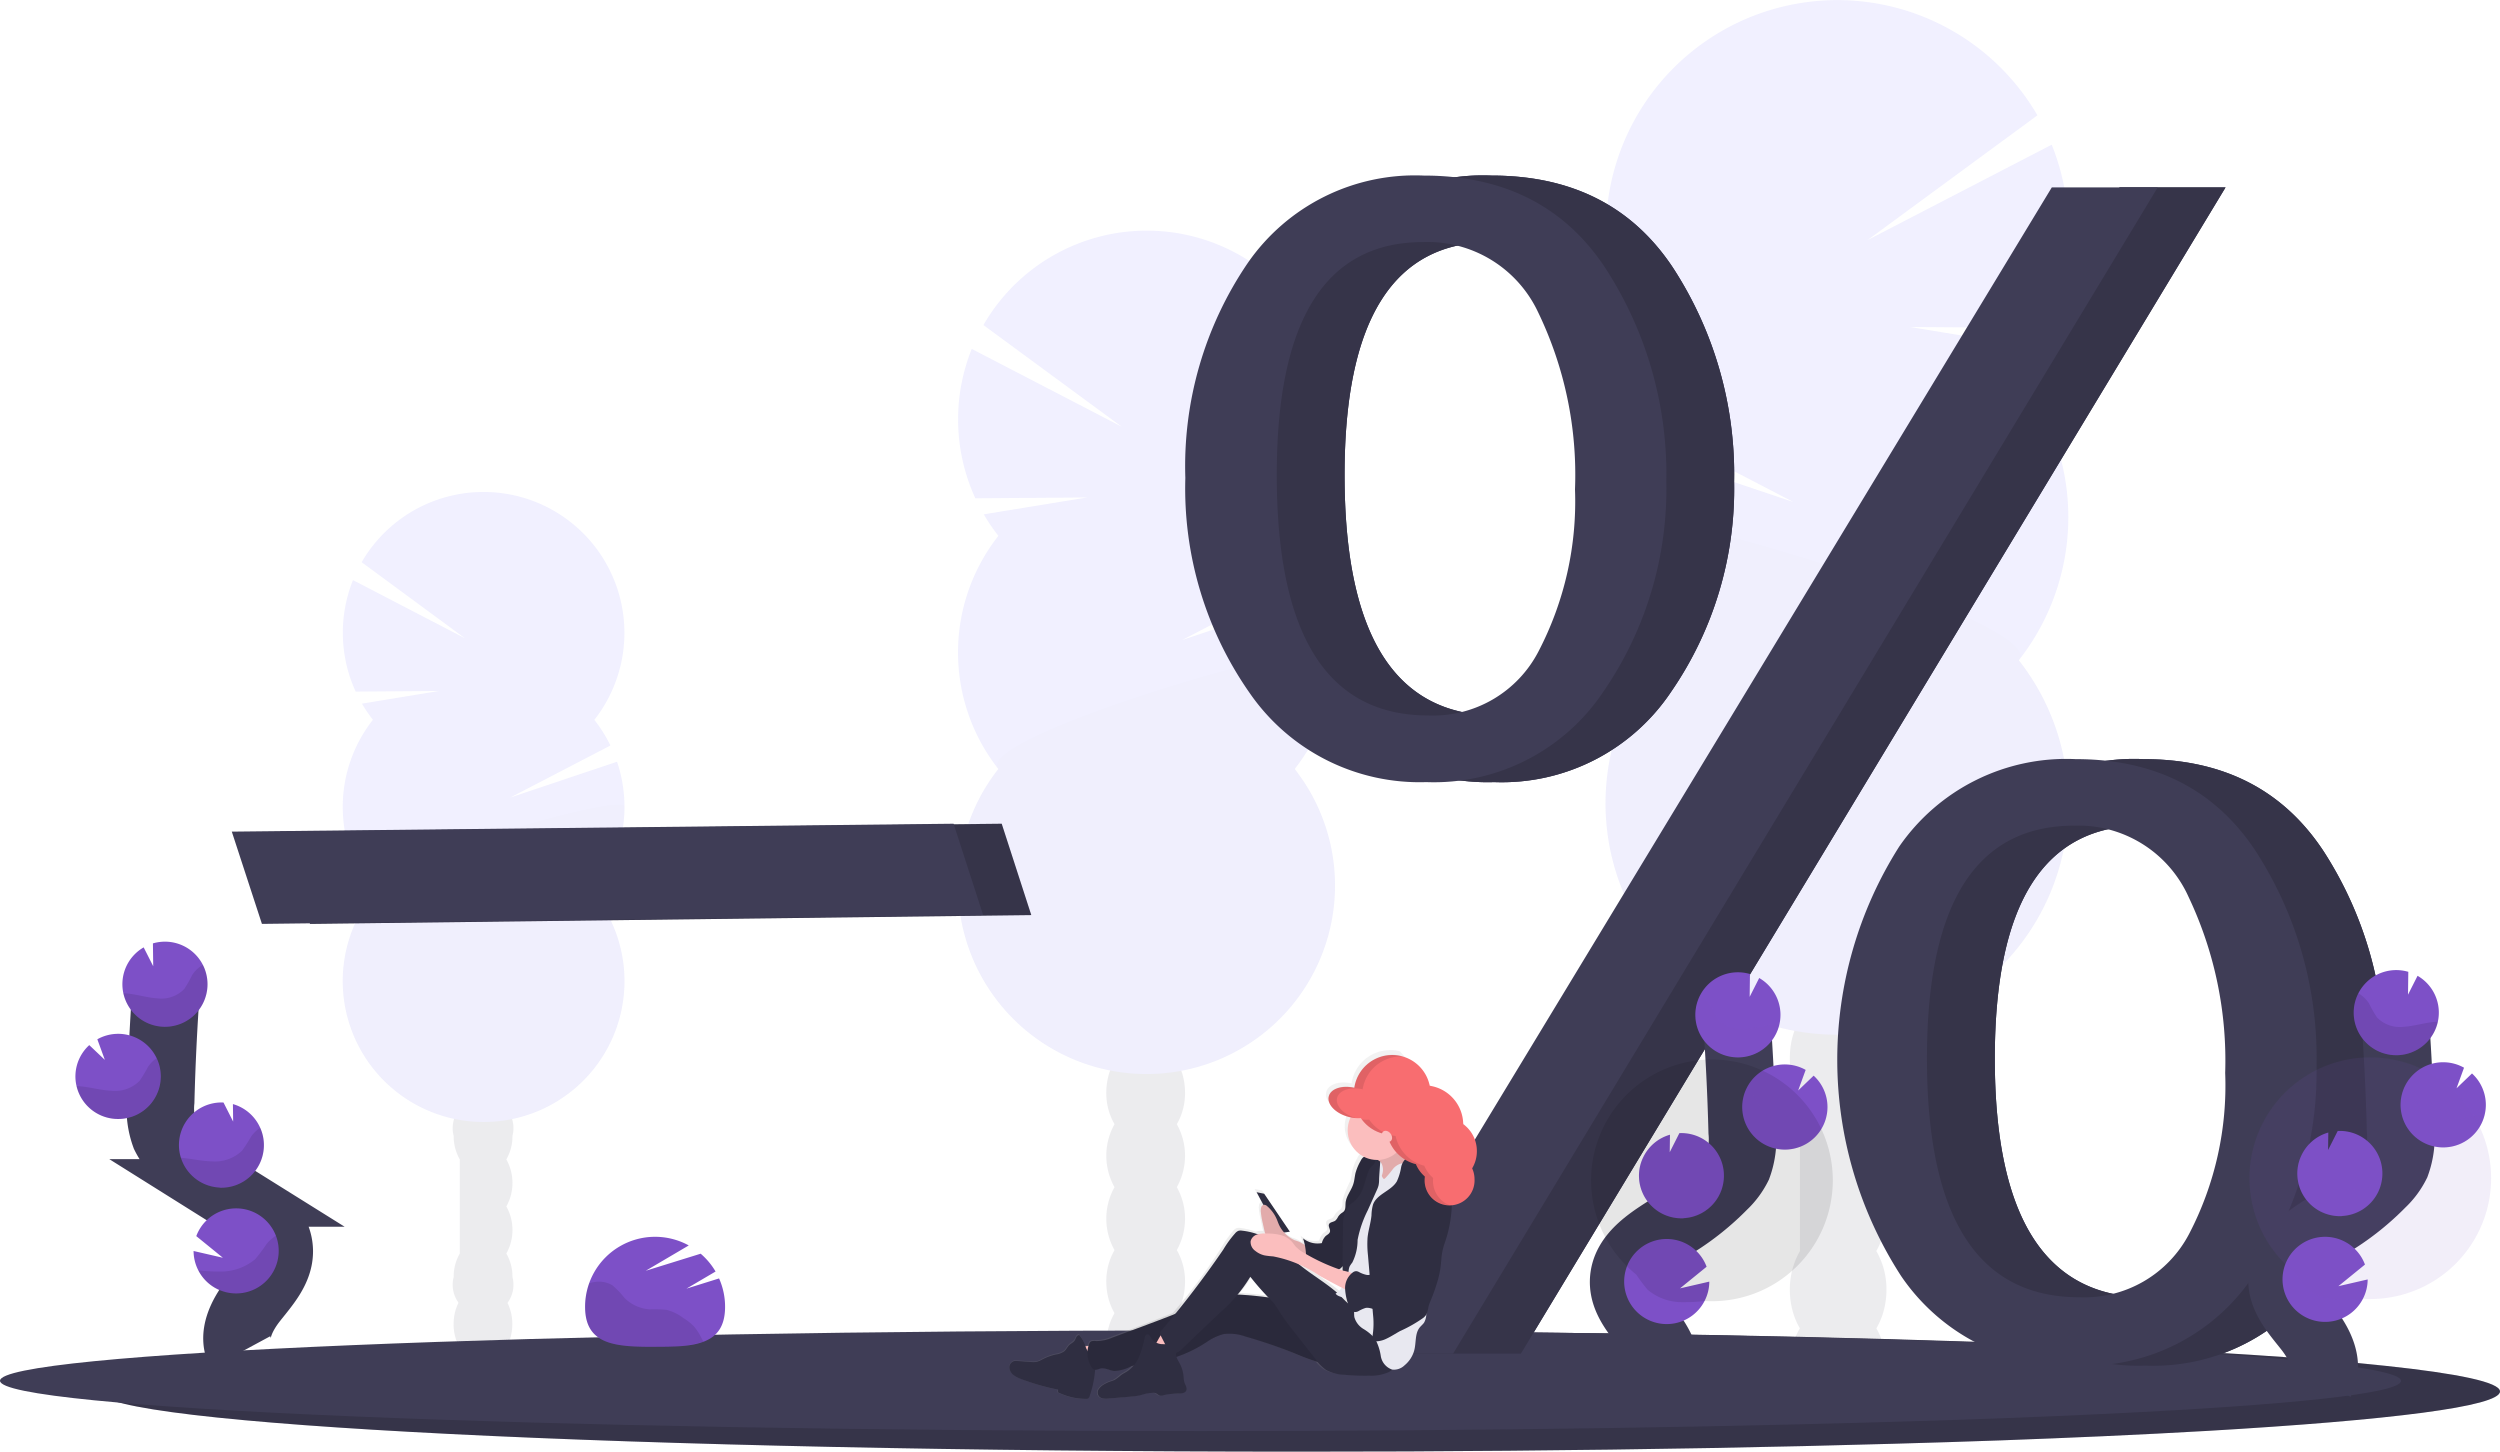 <svg xmlns="http://www.w3.org/2000/svg" xmlns:xlink="http://www.w3.org/1999/xlink" width="148.016" height="85.948" viewBox="0 0 148.016 85.948">
  <defs>
    <linearGradient id="linear-gradient" x1="0.5" y1="1" x2="0.5" y2="-0.001" gradientUnits="objectBoundingBox">
      <stop offset="0" stop-color="gray" stop-opacity="0.251"/>
      <stop offset="0.54" stop-color="gray" stop-opacity="0.122"/>
      <stop offset="1" stop-color="gray" stop-opacity="0.102"/>
    </linearGradient>
  </defs>
  <g id="undraw_discount_d-4-bd" transform="translate(0 -0.043)">
    <g id="Group_81" data-name="Group 81" transform="translate(95.059 0.043)" opacity="0.1">
      <ellipse id="Ellipse_18" data-name="Ellipse 18" cx="2.861" cy="3.744" rx="2.861" ry="3.744" transform="translate(10.906 77.19)" fill="#3f3d56"/>
      <path id="Path_141" data-name="Path 141" d="M851.946,578.942a4.51,4.51,0,0,0,.6-2.288c0-2.072-1.281-3.744-2.861-3.744s-2.859,1.676-2.859,3.744a4.512,4.512,0,0,0,.6,2.288,342997.817,342997.817,0,0,1,0,9.152,4.511,4.511,0,0,0-.6,2.288c0,2.072,1.281,3.744,2.859,3.744s2.861-1.676,2.861-3.744a4.511,4.511,0,0,0-.6-2.288,4.684,4.684,0,0,0,0-4.576,4.681,4.681,0,0,0,0-4.575Z" transform="translate(-835.915 -514.024)" fill="#3f3d56"/>
      <ellipse id="Ellipse_19" data-name="Ellipse 19" cx="2.861" cy="3.744" rx="2.861" ry="3.744" transform="translate(10.906 54.311)" fill="#3f3d56"/>
      <ellipse id="Ellipse_20" data-name="Ellipse 20" cx="2.861" cy="3.744" rx="2.861" ry="3.744" transform="translate(10.906 49.734)" fill="#3f3d56"/>
      <path id="Path_142" data-name="Path 142" d="M787.032,140.346a13.794,13.794,0,0,0,1.064-1.568l-7.511-1.234,8.129.061a13.726,13.726,0,0,0,.259-10.854L778.067,132.4l10.059-7.389a13.7,13.7,0,1,0-22.63,15.331,13.725,13.725,0,0,0-1.562,2.5l9.755,5.069-10.4-3.5a13.7,13.7,0,0,0,2.2,12.864,13.7,13.7,0,1,0,21.535,0,13.7,13.7,0,0,0,0-16.94Z" transform="translate(-762.558 -118.183)" fill="#6c63ff"/>
      <path id="Path_143" data-name="Path 143" d="M762.609,353.382a13.637,13.637,0,0,0,2.932,8.469,13.7,13.7,0,1,0,21.535,0C788.912,359.52,762.609,351.843,762.609,353.382Z" transform="translate(-762.602 -322.748)" opacity="0.1"/>
    </g>
    <g id="Group_82" data-name="Group 82" transform="translate(20.292 29.171)" opacity="0.1">
      <ellipse id="Ellipse_21" data-name="Ellipse 21" cx="1.74" cy="2.279" rx="1.74" ry="2.279" transform="translate(6.562 46.988)" fill="#3f3d56"/>
      <path id="Path_144" data-name="Path 144" d="M239.037,623.583a2.749,2.749,0,0,0,.364-1.393,1.8,1.8,0,1,0-3.482,0,2.749,2.749,0,0,0,.363,1.393,254242.992,254242.992,0,0,1,0,5.571,2.74,2.74,0,0,0-.363,1.392,1.8,1.8,0,1,0,3.482,0,2.74,2.74,0,0,0-.364-1.392,2.849,2.849,0,0,0,0-2.786A2.849,2.849,0,0,0,239.037,623.583Z" transform="translate(-229.351 -584.066)" fill="#3f3d56"/>
      <ellipse id="Ellipse_22" data-name="Ellipse 22" cx="1.74" cy="2.279" rx="1.74" ry="2.279" transform="translate(6.562 33.059)" fill="#3f3d56"/>
      <ellipse id="Ellipse_23" data-name="Ellipse 23" cx="1.74" cy="2.279" rx="1.74" ry="2.279" transform="translate(6.562 30.273)" fill="#3f3d56"/>
      <path id="Path_145" data-name="Path 145" d="M186.986,356.6a8.29,8.29,0,0,1-.647-.954l4.575-.751-4.948.038a8.362,8.362,0,0,1-.159-6.6l6.634,3.446-6.121-4.507a8.34,8.34,0,1,1,13.775,9.333,8.334,8.334,0,0,1,.951,1.519l-5.939,3.087,6.332-2.125a8.345,8.345,0,0,1-1.344,7.832,8.34,8.34,0,1,1-13.11,0,8.342,8.342,0,0,1,0-10.313Z" transform="translate(-185.199 -343.114)" fill="#6c63ff"/>
      <path id="Path_146" data-name="Path 146" d="M201.878,486.265a8.307,8.307,0,0,1-1.784,5.157,8.34,8.34,0,1,1-13.11,0C185.866,490.008,201.878,485.328,201.878,486.265Z" transform="translate(-185.199 -467.62)" opacity="0.1"/>
    </g>
    <g id="Group_83" data-name="Group 83" transform="translate(56.722 13.688)" opacity="0.1">
      <ellipse id="Ellipse_24" data-name="Ellipse 24" cx="2.33" cy="3.05" rx="2.33" ry="3.05" transform="translate(8.78 62.914)" fill="#3f3d56"/>
      <path id="Path_147" data-name="Path 147" d="M538.475,599.134a3.679,3.679,0,0,0,.486-1.865c0-1.683-1.036-3.05-2.331-3.05s-2.331,1.366-2.331,3.05a3.667,3.667,0,0,0,.487,1.865,3.812,3.812,0,0,0,0,3.728,3.81,3.81,0,0,0,0,3.727,3.667,3.667,0,0,0-.487,1.865c0,1.684,1.044,3.05,2.331,3.05s2.331-1.366,2.331-3.05a3.679,3.679,0,0,0-.486-1.865,3.818,3.818,0,0,0,0-3.727A3.82,3.82,0,0,0,538.475,599.134Z" transform="translate(-525.521 -546.219)" fill="#3f3d56"/>
      <ellipse id="Ellipse_25" data-name="Ellipse 25" cx="2.33" cy="3.05" rx="2.33" ry="3.05" transform="translate(8.78 44.274)" fill="#3f3d56"/>
      <ellipse id="Ellipse_26" data-name="Ellipse 26" cx="2.33" cy="3.05" rx="2.33" ry="3.05" transform="translate(8.78 40.546)" fill="#3f3d56"/>
      <path id="Path_148" data-name="Path 148" d="M468.912,241.632a11.122,11.122,0,0,1-.868-1.277l6.121-1-6.62.049a11.182,11.182,0,0,1-.214-8.843l8.884,4.608-8.193-6.022a11.161,11.161,0,1,1,18.429,12.49,11.177,11.177,0,0,1,1.272,2.036l-7.946,4.128,8.473-2.849a11.165,11.165,0,0,1-1.8,10.48,11.16,11.16,0,1,1-17.544,0,11.164,11.164,0,0,1,0-13.8Z" transform="translate(-466.519 -223.547)" fill="#6c63ff"/>
      <path id="Path_149" data-name="Path 149" d="M488.839,415.383a11.112,11.112,0,0,1-2.388,6.9,11.16,11.16,0,1,1-17.544,0C467.411,420.384,488.839,414.13,488.839,415.383Z" transform="translate(-466.519 -390.398)" opacity="0.1"/>
    </g>
    <path id="Path_150" data-name="Path 150" d="M215.906,730.447c0,.89-6.5,1.7-17.256,2.331-1.955.113-4.051.22-6.273.321q-2.88.129-6.037.245-3.059.109-6.352.2c-6.933.2-14.6.341-22.741.412q-2.964.027-6.007.041-3.17.014-6.413.013c-39.256,0-71.077-1.594-71.077-3.561s31.821-3.561,71.077-3.561c16.9,0,32.421.3,44.62.789l1.334.054h.008C206.155,728.384,215.906,729.365,215.906,730.447Z" transform="translate(-67.89 -648.021)" fill="#3f3d56"/>
    <path id="Path_151" data-name="Path 151" d="M215.906,730.447c0,.89-6.5,1.7-17.256,2.331-1.955.113-4.051.22-6.273.321q-2.88.129-6.037.245-3.059.109-6.352.2c-6.933.2-14.6.341-22.741.412q-2.964.027-6.007.041-3.17.014-6.413.013c-39.256,0-71.077-1.594-71.077-3.561s31.821-3.561,71.077-3.561c16.9,0,32.421.3,44.62.789l1.334.054h.008C206.155,728.384,215.906,729.365,215.906,730.447Z" transform="translate(-67.89 -648.021)" opacity="0.15"/>
    <path id="Path_152" data-name="Path 152" d="M170.656,729.472c0,.743-6.5,1.424-17.256,1.942-1.954.095-4.051.184-6.272.268q-2.881.109-6.037.2-3.059.091-6.352.17c-6.935.166-14.6.285-22.742.345q-2.962.022-6.007.034-3.17.012-6.411.012c-39.256,0-71.079-1.333-71.079-2.978s31.823-2.978,71.079-2.978c16.9,0,32.42.247,44.618.659l1.334.045h.009C160.911,727.747,170.656,728.562,170.656,729.472Z" transform="translate(-28.5 -647.673)" fill="#3f3d56"/>
    <path id="Path_153" data-name="Path 153" d="M158.264,500.721l-1.784-5.463,42.734-.468,1.751,5.409Z" transform="translate(-139.907 -445.977)" fill="#3f3d56"/>
    <path id="Path_154" data-name="Path 154" d="M158.264,500.721l-1.784-5.463,42.734-.468,1.751,5.409Z" transform="translate(-139.907 -445.977)" opacity="0.15"/>
    <path id="Path_155" data-name="Path 155" d="M136.264,500.721l-1.784-5.463,42.734-.468,1.751,5.409Z" transform="translate(-120.756 -445.977)" fill="#3f3d56"/>
    <path id="Path_156" data-name="Path 156" d="M615.715,234.361a12.218,12.218,0,0,1-10.447-5.261,21.116,21.116,0,0,1-3.819-12.748,21.362,21.362,0,0,1,3.693-12.722,12.034,12.034,0,0,1,10.419-5.18q7.133,0,10.748,5.463a22.394,22.394,0,0,1,3.617,12.647,21.164,21.164,0,0,1-3.742,12.468A12.054,12.054,0,0,1,615.715,234.361Zm.129-3.946a7.028,7.028,0,0,0,6.518-3.8,19.21,19.21,0,0,0,2.157-9.583,22.145,22.145,0,0,0-2.208-10.54,7.221,7.221,0,0,0-6.773-4.105q-8.676,0-8.676,13.784,0,14.246,8.979,14.245ZM617.3,268.2H610.91l41.838-69.048h6.27Zm37.013.708a12.132,12.132,0,0,1-10.489-5.309,23.562,23.562,0,0,1-.11-25.42A12.018,12.018,0,0,1,654.159,233q7.082,0,10.673,5.464a22.5,22.5,0,0,1,3.592,12.645,21.292,21.292,0,0,1-3.718,12.445,11.931,11.931,0,0,1-10.4,5.356Zm.075-4.047a7,7,0,0,0,6.483-3.736,19,19,0,0,0,2.143-9.544,22.6,22.6,0,0,0-2.169-10.426,7.151,7.151,0,0,0-6.758-4.216q-8.727,0-8.727,13.784,0,14.14,9.026,14.139Z" transform="translate(-527.254 -188.012)" fill="#3f3d56"/>
    <path id="Path_157" data-name="Path 157" d="M615.715,234.361a12.218,12.218,0,0,1-10.447-5.261,21.116,21.116,0,0,1-3.819-12.748,21.362,21.362,0,0,1,3.693-12.722,12.034,12.034,0,0,1,10.419-5.18q7.133,0,10.748,5.463a22.394,22.394,0,0,1,3.617,12.647,21.164,21.164,0,0,1-3.742,12.468A12.054,12.054,0,0,1,615.715,234.361Zm.129-3.946a7.028,7.028,0,0,0,6.518-3.8,19.21,19.21,0,0,0,2.157-9.583,22.145,22.145,0,0,0-2.208-10.54,7.221,7.221,0,0,0-6.773-4.105q-8.676,0-8.676,13.784,0,14.246,8.979,14.245ZM617.3,268.2H610.91l41.838-69.048h6.27Zm37.013.708a12.132,12.132,0,0,1-10.489-5.309,23.562,23.562,0,0,1-.11-25.42A12.018,12.018,0,0,1,654.159,233q7.082,0,10.673,5.464a22.5,22.5,0,0,1,3.592,12.645,21.292,21.292,0,0,1-3.718,12.445,11.931,11.931,0,0,1-10.4,5.356Zm.075-4.047a7,7,0,0,0,6.483-3.736,19,19,0,0,0,2.143-9.544,22.6,22.6,0,0,0-2.169-10.426,7.151,7.151,0,0,0-6.758-4.216q-8.727,0-8.727,13.784,0,14.14,9.026,14.139Z" transform="translate(-527.254 -188.012)" fill="#3f3d56"/>
    <path id="Path_158" data-name="Path 158" d="M615.715,234.361a12.218,12.218,0,0,1-10.447-5.261,21.116,21.116,0,0,1-3.819-12.748,21.362,21.362,0,0,1,3.693-12.722,12.034,12.034,0,0,1,10.419-5.18q7.133,0,10.748,5.463a22.394,22.394,0,0,1,3.617,12.647,21.164,21.164,0,0,1-3.742,12.468A12.054,12.054,0,0,1,615.715,234.361Zm.129-3.946a7.028,7.028,0,0,0,6.518-3.8,19.21,19.21,0,0,0,2.157-9.583,22.145,22.145,0,0,0-2.208-10.54,7.221,7.221,0,0,0-6.773-4.105q-8.676,0-8.676,13.784,0,14.246,8.979,14.245ZM617.3,268.2H610.91l41.838-69.048h6.27Zm37.013.708a12.132,12.132,0,0,1-10.489-5.309,23.562,23.562,0,0,1-.11-25.42A12.018,12.018,0,0,1,654.159,233q7.082,0,10.673,5.464a22.5,22.5,0,0,1,3.592,12.645,21.292,21.292,0,0,1-3.718,12.445,11.931,11.931,0,0,1-10.4,5.356Zm.075-4.047a7,7,0,0,0,6.483-3.736,19,19,0,0,0,2.143-9.544,22.6,22.6,0,0,0-2.169-10.426,7.151,7.151,0,0,0-6.758-4.216q-8.727,0-8.727,13.784,0,14.14,9.026,14.139Z" transform="translate(-527.254 -188.012)" opacity="0.15"/>
    <path id="Path_159" data-name="Path 159" d="M584.715,234.361a12.218,12.218,0,0,1-10.447-5.261,21.115,21.115,0,0,1-3.819-12.748,21.361,21.361,0,0,1,3.693-12.722,12.034,12.034,0,0,1,10.419-5.18q7.133,0,10.748,5.463a22.4,22.4,0,0,1,3.617,12.647,21.164,21.164,0,0,1-3.742,12.468A12.054,12.054,0,0,1,584.715,234.361Zm.129-3.946a7.028,7.028,0,0,0,6.518-3.8,19.21,19.21,0,0,0,2.157-9.583,22.145,22.145,0,0,0-2.208-10.54,7.221,7.221,0,0,0-6.773-4.105q-8.676,0-8.676,13.784,0,14.246,8.979,14.245ZM586.3,268.2H579.91l41.838-69.048h6.27Zm37.013.708a12.132,12.132,0,0,1-10.489-5.309,23.562,23.562,0,0,1-.11-25.42A12.018,12.018,0,0,1,623.159,233q7.082,0,10.673,5.464a22.5,22.5,0,0,1,3.592,12.645,21.293,21.293,0,0,1-3.718,12.445,11.931,11.931,0,0,1-10.4,5.356Zm.075-4.047a7,7,0,0,0,6.483-3.736,19,19,0,0,0,2.143-9.544,22.6,22.6,0,0,0-2.169-10.426,7.153,7.153,0,0,0-6.761-4.216q-8.727,0-8.727,13.784,0,14.14,9.029,14.139Z" transform="translate(-500.269 -188.012)" fill="#3f3d56"/>
    <path id="Path_160" data-name="Path 160" d="M773.125,604.024c.534-.989-.073-2.2-.769-3.085s-1.546-1.8-1.528-2.925c.026-1.615,1.74-2.569,3.108-3.427a15.162,15.162,0,0,0,2.795-2.246,4.1,4.1,0,0,0,.859-1.15,4.7,4.7,0,0,0,.259-2.042q-.089-3.46-.342-6.91" transform="translate(-674.698 -522.102)" fill="none" stroke="#3f3d56" stroke-miterlimit="10" stroke-width="4"/>
    <path id="Path_161" data-name="Path 161" d="M808.658,565.112a2.516,2.516,0,0,0-1.257-2.064l-.565,1.116.017-1.352a2.548,2.548,0,0,0-.83-.1,2.52,2.52,0,1,0,2.635,2.4Z" transform="translate(-703.245 -505.101)" fill="#7d50c7"/>
    <path id="Path_162" data-name="Path 162" d="M775.834,688.32a2.519,2.519,0,1,1,.122-2.029l-1.575,1.281,1.735-.4A2.513,2.513,0,0,1,775.834,688.32Z" transform="translate(-674.914 -611.249)" fill="#7d50c7"/>
    <path id="Path_163" data-name="Path 163" d="M780.475,641.3a2.52,2.52,0,0,1-2.635-2.4,2.491,2.491,0,0,1,.218-1.149,2.524,2.524,0,0,1,1.614-1.4l-.014,1.036.571-1.129h0a2.52,2.52,0,1,1,.236,5.035Z" transform="translate(-680.799 -569.126)" fill="#7d50c7"/>
    <path id="Path_164" data-name="Path 164" d="M827.709,609.883a2.521,2.521,0,1,1,1.114-4.716l-.445,1.22.917-.879a2.512,2.512,0,0,1,.817,1.739,2.461,2.461,0,0,1-.065.694A2.521,2.521,0,0,1,827.709,609.883Z" transform="translate(-721.916 -541.779)" fill="#7d50c7"/>
    <path id="Path_165" data-name="Path 165" d="M808.327,575.064c-.581.063-1.146.245-1.73.281a1.88,1.88,0,0,1-1.594-.558,7.721,7.721,0,0,1-.466-.82,1.787,1.787,0,0,0-.635-.6,2.52,2.52,0,1,0,4.711,1.672C808.518,575.047,808.423,575.053,808.327,575.064Z" transform="translate(-703.253 -514.381)" fill="#7d50c7" opacity="0.1"/>
    <path id="Path_166" data-name="Path 166" d="M827.721,619.595a2.523,2.523,0,0,1-2.4-3.595,1.888,1.888,0,0,1,.506.508,8.285,8.285,0,0,0,.5.833,2.054,2.054,0,0,0,1.671.585c.607-.027,1.2-.2,1.8-.259.084-.008.17-.013.259-.016a2.521,2.521,0,0,1-2.34,1.944Z" transform="translate(-721.928 -551.491)" fill="#7d50c7" opacity="0.1"/>
    <path id="Path_167" data-name="Path 167" d="M780.475,651.338a2.52,2.52,0,0,1-2.635-2.4,2.491,2.491,0,0,1,.218-1.149,2.028,2.028,0,0,1,.532.518,8.634,8.634,0,0,0,.548.849,2.331,2.331,0,0,0,1.783.624c.644-.015,1.225-.166,1.845-.214A2.521,2.521,0,0,1,780.475,651.338Z" transform="translate(-680.799 -579.164)" fill="#7d50c7" opacity="0.1"/>
    <path id="Path_168" data-name="Path 168" d="M775.779,699.176a7.155,7.155,0,1,0-4.042-1.563,9.874,9.874,0,0,0,.675.9,3.166,3.166,0,0,0,2.087.733,10.718,10.718,0,0,0,1.279-.066Z" transform="translate(-674.859 -622.106)" opacity="0.1"/>
    <path id="Path_169" data-name="Path 169" d="M1074.125,603.024c.534-.989-.073-2.2-.769-3.085s-1.546-1.8-1.528-2.925c.026-1.615,1.74-2.569,3.108-3.427a15.161,15.161,0,0,0,2.794-2.245,4.1,4.1,0,0,0,.859-1.15,4.7,4.7,0,0,0,.259-2.042q-.089-3.46-.342-6.91" transform="translate(-936.719 -521.232)" fill="none" stroke="#3f3d56" stroke-miterlimit="10" stroke-width="4"/>
    <path id="Path_170" data-name="Path 170" d="M1109.658,564.112a2.516,2.516,0,0,0-1.257-2.064l-.565,1.116.017-1.352a2.547,2.547,0,0,0-.83-.1,2.52,2.52,0,1,0,2.635,2.4Z" transform="translate(-965.266 -504.231)" fill="#7d50c7"/>
    <path id="Path_171" data-name="Path 171" d="M1076.834,687.32a2.519,2.519,0,1,1,.122-2.029l-1.575,1.281,1.735-.4A2.51,2.51,0,0,1,1076.834,687.32Z" transform="translate(-936.935 -610.378)" fill="#7d50c7"/>
    <path id="Path_172" data-name="Path 172" d="M1081.475,640.3a2.52,2.52,0,0,1-2.635-2.4,2.491,2.491,0,0,1,.218-1.149,2.524,2.524,0,0,1,1.614-1.4l-.014,1.036.571-1.129h.007a2.52,2.52,0,1,1,.236,5.035Z" transform="translate(-942.821 -568.255)" fill="#7d50c7"/>
    <path id="Path_173" data-name="Path 173" d="M1128.709,608.883a2.521,2.521,0,1,1,1.114-4.716l-.445,1.22.917-.879a2.513,2.513,0,0,1,.817,1.739,2.459,2.459,0,0,1-.065.694,2.521,2.521,0,0,1-2.337,1.942Z" transform="translate(-983.937 -540.909)" fill="#7d50c7"/>
    <path id="Path_174" data-name="Path 174" d="M1109.327,574.064c-.581.063-1.146.245-1.73.281a1.88,1.88,0,0,1-1.594-.558,7.71,7.71,0,0,1-.466-.82,1.785,1.785,0,0,0-.634-.6,2.52,2.52,0,1,0,4.711,1.672C1109.518,574.047,1109.423,574.053,1109.327,574.064Z" transform="translate(-965.274 -513.511)" opacity="0.1"/>
    <path id="Path_175" data-name="Path 175" d="M1128.721,618.595a2.522,2.522,0,0,1-2.4-3.595,1.887,1.887,0,0,1,.506.508,8.3,8.3,0,0,0,.5.833,2.054,2.054,0,0,0,1.671.585c.607-.027,1.2-.2,1.8-.259.084-.008.17-.013.259-.016A2.521,2.521,0,0,1,1128.721,618.595Z" transform="translate(-983.949 -550.62)" fill="#7d50c7" opacity="0.1"/>
    <path id="Path_176" data-name="Path 176" d="M1081.475,650.338a2.52,2.52,0,0,1-2.635-2.4,2.491,2.491,0,0,1,.218-1.149,2.027,2.027,0,0,1,.532.518,8.632,8.632,0,0,0,.548.85,2.331,2.331,0,0,0,1.783.624c.624-.013,1.225-.166,1.845-.214A2.521,2.521,0,0,1,1081.475,650.338Z" transform="translate(-942.821 -578.293)" fill="#7d50c7" opacity="0.1"/>
    <path id="Path_177" data-name="Path 177" d="M1076.778,698.176a7.154,7.154,0,1,0-4.042-1.563,9.858,9.858,0,0,0,.675.9,3.166,3.166,0,0,0,2.087.733A10.706,10.706,0,0,0,1076.778,698.176Z" transform="translate(-936.88 -621.235)" fill="#7d50c7" opacity="0.1"/>
    <path id="Path_178" data-name="Path 178" d="M106.641,590.024c-.534-.989.073-2.2.769-3.085s1.546-1.8,1.528-2.925c-.026-1.615-1.74-2.569-3.108-3.427a15.162,15.162,0,0,1-2.795-2.245,4.1,4.1,0,0,1-.859-1.15,4.7,4.7,0,0,1-.259-2.042q.089-3.46.342-6.91" transform="translate(-92.405 -509.915)" fill="none" stroke="#3f3d56" stroke-miterlimit="10" stroke-width="4"/>
    <path id="Path_179" data-name="Path 179" d="M84.461,551.112a2.516,2.516,0,0,1,1.257-2.064l.565,1.116-.017-1.352a2.547,2.547,0,0,1,.83-.1,2.52,2.52,0,1,1-2.635,2.4Z" transform="translate(-77.212 -492.914)" fill="#7d50c7"/>
    <path id="Path_180" data-name="Path 180" d="M117.282,674.32a2.519,2.519,0,1,0-.122-2.029l1.575,1.281-1.735-.4A2.512,2.512,0,0,0,117.282,674.32Z" transform="translate(-105.539 -599.062)" fill="#7d50c7"/>
    <path id="Path_181" data-name="Path 181" d="M112.719,627.3a2.52,2.52,0,0,0,2.635-2.4,2.491,2.491,0,0,0-.218-1.149,2.524,2.524,0,0,0-1.614-1.4l.014,1.036-.571-1.129h0a2.52,2.52,0,0,0-.236,5.035Z" transform="translate(-99.732 -556.939)" fill="#7d50c7"/>
    <path id="Path_182" data-name="Path 182" d="M65.382,595.885a2.521,2.521,0,1,0-1.107-4.716l.445,1.22-.923-.875a2.512,2.512,0,0,0-.817,1.735,2.46,2.46,0,0,0,.065.694A2.521,2.521,0,0,0,65.382,595.885Z" transform="translate(-58.512 -529.594)" fill="#7d50c7"/>
    <path id="Path_183" data-name="Path 183" d="M85.176,561.064c.581.063,1.146.245,1.73.281a1.88,1.88,0,0,0,1.594-.558,7.693,7.693,0,0,0,.466-.82,1.785,1.785,0,0,1,.635-.6,2.52,2.52,0,1,1-4.711,1.672C84.986,561.047,85.08,561.053,85.176,561.064Z" transform="translate(-77.588 -502.194)" opacity="0.1"/>
    <path id="Path_184" data-name="Path 184" d="M65.82,605.595a2.523,2.523,0,0,0,2.4-3.595,1.888,1.888,0,0,0-.506.508,8.293,8.293,0,0,1-.5.833,2.054,2.054,0,0,1-1.671.585c-.607-.027-1.2-.2-1.8-.259-.084-.008-.17-.013-.259-.015A2.521,2.521,0,0,0,65.82,605.595Z" transform="translate(-58.95 -539.304)" opacity="0.1"/>
    <path id="Path_185" data-name="Path 185" d="M113.391,637.338a2.52,2.52,0,0,0,2.635-2.4,2.491,2.491,0,0,0-.218-1.149,2.028,2.028,0,0,0-.532.518,8.618,8.618,0,0,1-.548.849,2.331,2.331,0,0,1-1.783.624c-.624-.013-1.225-.166-1.845-.214A2.521,2.521,0,0,0,113.391,637.338Z" transform="translate(-100.404 -566.977)" opacity="0.1"/>
    <path id="Path_186" data-name="Path 186" d="M119.18,685.176a2.52,2.52,0,0,0,4.595-2.057,2.539,2.539,0,0,0-.553.493,9.889,9.889,0,0,1-.675.9,3.166,3.166,0,0,1-2.088.733A10.756,10.756,0,0,1,119.18,685.176Z" transform="translate(-107.437 -609.919)" opacity="0.1"/>
    <path id="Path_187" data-name="Path 187" d="M517.424,604.065a2.011,2.011,0,0,0-.8-1.621,115.45,115.45,0,0,0-3.531-4.058h0a1.981,1.981,0,0,0-.291-.069h-.029l-.05-.007h-.267a2.3,2.3,0,0,0-2.226,1.97c-.719-.166-1.378.049-1.5.5a.615.615,0,0,0,.019.364,1.575,1.575,0,0,0,1.055.856l.07.021c.035.01.07.018.1.026h.023a1.813,1.813,0,0,0,.791,2.371.4.4,0,0,0-.047.03.647.647,0,0,0-.155.218,3.156,3.156,0,0,0-.3.724c-.052.216-.061.443-.13.657a5.873,5.873,0,0,0-.456,1.142c-.016.184.014.4-.117.526a.861.861,0,0,1-.1.076.8.8,0,0,0-.228.238.762.762,0,0,1-.151.21c-.118.089-.312.08-.37.218s.092.3.057.449c-.029.122-.162.177-.259.259a.919.919,0,0,0-.22.418,1.339,1.339,0,0,1-1.1-.281,2.072,2.072,0,0,1,.114.413,1.74,1.74,0,0,0-.6-.3,1.9,1.9,0,0,1-.635-.471l.339-.047-1.5-2.279-.443-.091.4.763a.238.238,0,0,0-.129.163.694.694,0,0,0-.016.259,4.8,4.8,0,0,0,.1.607l.115.536a1.39,1.39,0,0,0,.038.149,1.511,1.511,0,0,0-.445.051,3.913,3.913,0,0,0-.923-.219.471.471,0,0,0-.209.01.5.5,0,0,0-.194.158,6.217,6.217,0,0,0-.686.966,32.436,32.436,0,0,1-2.893,3.9c-.7.284-1.4.553-2.1.82l-1.511.576a2.27,2.27,0,0,1-.936.212c-.145-.009-.321-.031-.4.092a.776.776,0,0,0-.092.2c-.053,0-.106.013-.155.016h-.009a1.793,1.793,0,0,0-.363-.667.225.225,0,0,0-.171.129c-.036.067-.058.141-.1.2-.082.119-.223.177-.324.278s-.164.259-.273.357a1.085,1.085,0,0,1-.518.2,3.269,3.269,0,0,0-.8.306,1.374,1.374,0,0,1-.3.137,1.119,1.119,0,0,1-.348.012l-.8-.058a.622.622,0,0,0-.214.009.4.4,0,0,0-.259.411.638.638,0,0,0,.253.44,1.682,1.682,0,0,0,.456.237,13.228,13.228,0,0,0,2.143.628v.162a3.635,3.635,0,0,0,1.633.389.244.244,0,0,0,.122-.022.27.27,0,0,0,.1-.161,6.607,6.607,0,0,0,.32-1.568h0a.808.808,0,0,0,.289-.074c.276-.075.549.114.833.145a2.281,2.281,0,0,0,1-.291c.048-.018.1-.034.144-.049a1.609,1.609,0,0,1-.33.32c-.137.1-.291.171-.426.273a2.829,2.829,0,0,1-.359.278,2.16,2.16,0,0,1-.276.106,1.87,1.87,0,0,0-.388.2.809.809,0,0,0-.269.259.354.354,0,0,0,.241.552,1.112,1.112,0,0,0,.328.009c.433-.032.864-.073,1.295-.111a3.622,3.622,0,0,0,.543-.078c.095-.023.188-.054.282-.079a2.281,2.281,0,0,1,.493-.074.408.408,0,0,1,.144.014c.1.032.172.13.275.155a.424.424,0,0,0,.2-.027,4.488,4.488,0,0,1,.961-.1c.141-.008.307-.035.373-.166.08-.162-.054-.343-.108-.518a1.562,1.562,0,0,1-.044-.339,2.116,2.116,0,0,0-.238-.807,2.182,2.182,0,0,1-.177-.368,9.365,9.365,0,0,0,1.766-.9,3.2,3.2,0,0,1,1.007-.484,2.705,2.705,0,0,1,1.265.146,28.449,28.449,0,0,1,2.9,1.011,14.386,14.386,0,0,0,1.37.518,2.132,2.132,0,0,0,.486.474,2.243,2.243,0,0,0,1.055.287,13.86,13.86,0,0,0,1.484.056,2.507,2.507,0,0,0,1.106-.2,1.28,1.28,0,0,0,.232-.153.918.918,0,0,0,.728-.269,1.761,1.761,0,0,0,.557-.874c.119-.467.027-1.013.315-1.395.076-.1.176-.185.251-.289a.777.777,0,0,0,.13-.47l.013-.019a1.747,1.747,0,0,0,.13-.471,2.694,2.694,0,0,1,.129-.372,11.234,11.234,0,0,0,.381-1.1,6.061,6.061,0,0,0,.176-.758c.031-.2.049-.411.066-.616a3.715,3.715,0,0,1,.186-.947,7.734,7.734,0,0,0,.429-2.269v-.045a1.519,1.519,0,0,0,1.353-1.533,1.623,1.623,0,0,0-.14-.662A2.054,2.054,0,0,0,517.424,604.065Zm-7.323,8.9c.022.079.048.158.074.237-.119-.118-.237-.24-.357-.356.048.014.1.03.142.047a.859.859,0,0,1,.142.072Zm-.58-.388c-.707-.614-1.525-1.09-2.249-1.684.388.2.777.422,1.165.64q.679.388,1.373.743a1.116,1.116,0,0,1-.285.3Zm.3-1.546.034-.035v.242c-.063-.021-.129-.041-.19-.065a1.6,1.6,0,0,0,.158-.148Zm-6.225,1.663a5.867,5.867,0,0,0,.755-1.076,7.053,7.053,0,0,0,1.124,1.255c-.624-.088-1.25-.157-1.878-.184Z" transform="translate(-430.208 -536.091)" fill="url(#linear-gradient)"/>
    <path id="Path_188" data-name="Path 188" d="M574.53,545.12l.447.091,1.522,2.248-.672.091Z" transform="translate(-500.13 -474.491)" fill="#2f2e41"/>
    <path id="Path_189" data-name="Path 189" d="M519.48,733.5a8.852,8.852,0,0,0,.444,1.165,10.766,10.766,0,0,0,1.484-.423,4.03,4.03,0,0,0-.308-.418,1.451,1.451,0,0,0-.42-.322,1.141,1.141,0,0,0-.509-.008Q519.826,733.5,519.48,733.5Z" transform="translate(-455.899 -653.743)" fill="#fbbebe"/>
    <path id="Path_190" data-name="Path 190" d="M495,729.829a.932.932,0,0,1-.508-.578,1.876,1.876,0,0,0-.379-.692.227.227,0,0,0-.171.13c-.038.065-.06.139-.1.2-.08.117-.223.174-.325.273s-.166.251-.276.351a1.1,1.1,0,0,1-.518.2,3.283,3.283,0,0,0-.811.3,1.383,1.383,0,0,1-.3.13,1.139,1.139,0,0,1-.351.012l-.807-.058a.632.632,0,0,0-.215.01.389.389,0,0,0-.259.4.627.627,0,0,0,.259.434,1.717,1.717,0,0,0,.458.233,13.828,13.828,0,0,0,2.163.618v.159a3.743,3.743,0,0,0,1.646.388.259.259,0,0,0,.129-.022.269.269,0,0,0,.1-.158,6.368,6.368,0,0,0,.335-1.753,1.315,1.315,0,0,0-.034-.451c-.044-.145.106-.084-.034-.141" transform="translate(-430.216 -649.474)" fill="#2f2e41"/>
    <path id="Path_191" data-name="Path 191" d="M541.506,710.588c-2.392.145-4.754-.557-7.15-.632a3.574,3.574,0,0,0-.888.057,4.367,4.367,0,0,0-.881.342c-1.283.6-2.612,1.092-3.939,1.586l-1.523.567a2.371,2.371,0,0,1-.945.208c-.145-.009-.322-.031-.405.091a1.492,1.492,0,0,0,.034,1.318c.053.13.142.279.285.294a.841.841,0,0,0,.291-.074c.277-.074.554.113.839.142a2.339,2.339,0,0,0,1.014-.286,9.453,9.453,0,0,1,1.735-.294,7.755,7.755,0,0,0,2.719-1.129,3.192,3.192,0,0,1,1.015-.477,2.78,2.78,0,0,1,1.276.144,29.413,29.413,0,0,1,2.923,1,13.469,13.469,0,0,0,1.528.557,5.524,5.524,0,0,0,3.424-.2c.389-.151.8-.418.82-.831.013-.236-.17-.443-.291-.648-.079-.129-.157-.259-.242-.382C542.732,711.337,542.233,710.544,541.506,710.588Z" transform="translate(-461.255 -633.273)" fill="#2f2e41"/>
    <path id="Path_192" data-name="Path 192" d="M541.506,710.588c-2.392.145-4.754-.557-7.15-.632a3.574,3.574,0,0,0-.888.057,4.367,4.367,0,0,0-.881.342c-1.283.6-2.612,1.092-3.939,1.586l-1.523.567a2.371,2.371,0,0,1-.945.208c-.145-.009-.322-.031-.405.091a1.492,1.492,0,0,0,.034,1.318c.053.13.142.279.285.294a.841.841,0,0,0,.291-.074c.277-.074.554.113.839.142a2.339,2.339,0,0,0,1.014-.286,9.453,9.453,0,0,1,1.735-.294,7.755,7.755,0,0,0,2.719-1.129,3.192,3.192,0,0,1,1.015-.477,2.78,2.78,0,0,1,1.276.144,29.413,29.413,0,0,1,2.923,1,13.469,13.469,0,0,0,1.528.557,5.524,5.524,0,0,0,3.424-.2c.389-.151.8-.418.82-.831.013-.236-.17-.443-.291-.648-.079-.129-.157-.259-.242-.382C542.732,711.337,542.233,710.544,541.506,710.588Z" transform="translate(-461.255 -633.273)" opacity="0.1"/>
    <path id="Path_193" data-name="Path 193" d="M554.93,727.939q.562.19,1.132.352c.214-.351.613-.594.7-.995a.092.092,0,0,0,0-.053.1.1,0,0,0-.043-.039,2.118,2.118,0,0,0-.887-.259c-.246-.016-.357.241-.469.421C555.328,727.439,555.03,727.972,554.93,727.939Z" transform="translate(-486.759 -648.068)" fill="#fbbebe"/>
    <path id="Path_194" data-name="Path 194" d="M534.153,728.8a.815.815,0,0,1-.55-.361c-.053-.092-.109-.216-.215-.21s-.142.123-.164.22a6.284,6.284,0,0,1-.31,1.063,1.992,1.992,0,0,1-.662.869c-.139.1-.293.168-.429.269a2.841,2.841,0,0,1-.363.274,2.045,2.045,0,0,1-.278.1,1.909,1.909,0,0,0-.4.193.808.808,0,0,0-.271.259.348.348,0,0,0,.236.545,1.174,1.174,0,0,0,.33.008c.436-.032.872-.071,1.307-.11a3.714,3.714,0,0,0,.548-.075c.1-.023.189-.054.284-.079a2.4,2.4,0,0,1,.5-.073.424.424,0,0,1,.145.014c.1.032.172.13.276.153a.428.428,0,0,0,.2-.026,4.654,4.654,0,0,1,.969-.1c.142-.008.311-.035.375-.163.082-.159-.053-.338-.107-.509a1.6,1.6,0,0,1-.045-.334,2.035,2.035,0,0,0-.24-.794c-.111-.2-.259-.43-.185-.648a.567.567,0,0,0,.074-.221C535.156,728.717,534.349,728.846,534.153,728.8Z" transform="translate(-465.454 -649.185)" fill="#2f2e41"/>
    <path id="Path_195" data-name="Path 195" d="M606.929,671.122a1.875,1.875,0,0,1-.953-.947c-.039-.091-.073-.185-.11-.277a2.119,2.119,0,0,0-.57-.79.273.273,0,0,0-.211-.089.226.226,0,0,0-.155.166.681.681,0,0,0-.017.259,4.871,4.871,0,0,0,.1.6l.117.528a1.036,1.036,0,0,0,.073.236.82.82,0,0,0,.194.232c.106.1.214.193.322.285a1.144,1.144,0,0,0,.2.142,1.2,1.2,0,0,0,.364.106,3.138,3.138,0,0,1,1.358.518s0-.354-.009-.389a.518.518,0,0,0-.1-.284A1.712,1.712,0,0,0,606.929,671.122Z" transform="translate(-530.264 -597.644)" fill="#fbbebe"/>
    <path id="Path_196" data-name="Path 196" d="M606.929,671.122a1.875,1.875,0,0,1-.953-.947c-.039-.091-.073-.185-.11-.277a2.119,2.119,0,0,0-.57-.79.273.273,0,0,0-.211-.089.226.226,0,0,0-.155.166.681.681,0,0,0-.017.259,4.871,4.871,0,0,0,.1.6l.117.528a1.036,1.036,0,0,0,.073.236.82.82,0,0,0,.194.232c.106.1.214.193.322.285a1.144,1.144,0,0,0,.2.142,1.2,1.2,0,0,0,.364.106,3.138,3.138,0,0,1,1.358.518s0-.354-.009-.389a.518.518,0,0,0-.1-.284A1.712,1.712,0,0,0,606.929,671.122Z" transform="translate(-530.264 -597.644)" opacity="0.1"/>
    <ellipse id="Ellipse_27" data-name="Ellipse 27" cx="0.581" cy="0.585" rx="0.581" ry="0.585" transform="translate(80.953 68.267)" fill="#2f2e41"/>
    <path id="Path_197" data-name="Path 197" d="M628.241,646.7a.647.647,0,0,0-.46.066.619.619,0,0,0-.157.215,3.052,3.052,0,0,0-.3.712c-.052.214-.061.436-.129.647-.119.388-.425.719-.46,1.124-.016.181.014.395-.118.518a.763.763,0,0,1-.1.074.8.8,0,0,0-.229.236.747.747,0,0,1-.162.224c-.119.088-.315.079-.373.215s.092.294.057.442c-.029.12-.163.176-.259.259a.9.9,0,0,0-.221.413,1.371,1.371,0,0,1-1.112-.278,3.509,3.509,0,0,1,.172,1.273.526.526,0,0,1-.1.388,6.573,6.573,0,0,1,1.366.237.938.938,0,0,0,.6,0,.987.987,0,0,0,.273-.218,1.734,1.734,0,0,0,.563-.866,4.687,4.687,0,0,0,.01-.589,3.383,3.383,0,0,1,.149-.714,8.342,8.342,0,0,0,.259-1.47c.027-.307.291-.553.431-.828a4.088,4.088,0,0,0,.552-1.635C628.5,646.957,628.433,646.726,628.241,646.7Z" transform="translate(-547.067 -578.202)" fill="#2f2e41"/>
    <path id="Path_198" data-name="Path 198" d="M628.241,646.7a.647.647,0,0,0-.46.066.619.619,0,0,0-.157.215,3.052,3.052,0,0,0-.3.712c-.052.214-.061.436-.129.647-.119.388-.425.719-.46,1.124-.016.181.014.395-.118.518a.763.763,0,0,1-.1.074.8.8,0,0,0-.229.236.747.747,0,0,1-.162.224c-.119.088-.315.079-.373.215s.092.294.057.442c-.029.12-.163.176-.259.259a.9.9,0,0,0-.221.413,1.371,1.371,0,0,1-1.112-.278,3.509,3.509,0,0,1,.172,1.273.526.526,0,0,1-.1.388,6.573,6.573,0,0,1,1.366.237.938.938,0,0,0,.6,0,.987.987,0,0,0,.273-.218,1.734,1.734,0,0,0,.563-.866,4.687,4.687,0,0,0,.01-.589,3.383,3.383,0,0,1,.149-.714,8.342,8.342,0,0,0,.259-1.47c.027-.307.291-.553.431-.828a4.088,4.088,0,0,0,.552-1.635C628.5,646.957,628.433,646.726,628.241,646.7Z" transform="translate(-547.067 -578.202)" opacity="0.1"/>
    <path id="Path_199" data-name="Path 199" d="M570.812,685.687a5.369,5.369,0,0,1-1.265-1.057c-.769-.723-1.709-1.233-2.517-1.91a16.144,16.144,0,0,0-1.6-1.345,3.981,3.981,0,0,0-1.717-.6.476.476,0,0,0-.21.01.5.5,0,0,0-.2.155,6.1,6.1,0,0,0-.693.952,56.5,56.5,0,0,1-3.684,4.817.216.216,0,0,0-.014.293l.245.48c.137.268.357.581.648.528a.718.718,0,0,0,.343-.219l1.1-1.053,1.154-1.1a8.906,8.906,0,0,0,1.805-2.134,15.961,15.961,0,0,0,1.375,1.536c.159.207.289.436.431.656.229.354.488.685.747,1.015l1.325,1.69a2.564,2.564,0,0,0,.612.622,2.352,2.352,0,0,0,1.065.284,13.715,13.715,0,0,0,1.5.054,2.568,2.568,0,0,0,1.114-.2,1.026,1.026,0,0,0,.6-.9,1.333,1.333,0,0,0-.19-.561A4.419,4.419,0,0,0,570.812,685.687Z" transform="translate(-490.181 -607.869)" fill="#2f2e41"/>
    <ellipse id="Ellipse_28" data-name="Ellipse 28" cx="0.447" cy="0.449" rx="0.447" ry="0.449" transform="translate(81.445 68.809)" fill="#e8e8f0"/>
    <path id="Path_200" data-name="Path 200" d="M656,640.624a.855.855,0,0,1,.049.647,2.505,2.505,0,0,1-.287.6,2.971,2.971,0,0,1-.374.534,3.838,3.838,0,0,0,1.968-.566,2.825,2.825,0,0,0,1.242-1.083.575.575,0,0,1-.457-.084,1.711,1.711,0,0,1-.351-.326l-.346-.388a1.556,1.556,0,0,1-.214-.281.777.777,0,0,1-.092-.452,2.59,2.59,0,0,1-.458.381c-.247.162-.518.278-.768.438-.088.057-.284.149-.233.259S655.933,640.5,656,640.624Z" transform="translate(-574.209 -571.704)" fill="#fbbebe"/>
    <path id="Path_201" data-name="Path 201" d="M656,640.624a.855.855,0,0,1,.049.647,2.505,2.505,0,0,1-.287.6,2.971,2.971,0,0,1-.374.534,3.838,3.838,0,0,0,1.968-.566,2.825,2.825,0,0,0,1.242-1.083.575.575,0,0,1-.457-.084,1.711,1.711,0,0,1-.351-.326l-.346-.388a1.556,1.556,0,0,1-.214-.281.777.777,0,0,1-.092-.452,2.59,2.59,0,0,1-.458.381c-.247.162-.518.278-.768.438-.088.057-.284.149-.233.259S655.933,640.5,656,640.624Z" transform="translate(-574.209 -571.704)" opacity="0.1"/>
    <path id="Path_202" data-name="Path 202" d="M641.822,650.067a.584.584,0,0,0,0,.675c.019.025.093.179.13.18a.118.118,0,0,0,.079-.04,5.492,5.492,0,0,0,.438-.518.966.966,0,0,1,.557-.365,1.218,1.218,0,0,1,.768.238.735.735,0,0,1,.259.215.705.705,0,0,1,.087.293,13.693,13.693,0,0,1,.078,1.86,7.165,7.165,0,0,1-.088,1.338c-.044.228-.11.451-.141.681a4.585,4.585,0,0,0-.027.611v.855a2.166,2.166,0,0,0,.034.468,5.721,5.721,0,0,0,.188.543,3.577,3.577,0,0,1,.129.647l.117.884a1.08,1.08,0,0,1-.1.808c-.075.1-.176.183-.259.284-.291.37-.194.908-.324,1.368a1.731,1.731,0,0,1-.562.861.91.91,0,0,1-.74.259,1.014,1.014,0,0,1-.673-.8,3.085,3.085,0,0,0-.346-1.036,2.731,2.731,0,0,0-.684-.572,1.187,1.187,0,0,1-.534-.694c-.023-.129-.009-.259-.022-.388a.926.926,0,0,0-.572-.751c-.184-.071-.412-.1-.518-.259a1.247,1.247,0,0,0,.539-.724,3.718,3.718,0,0,0,.13-.906l.062-1.028a3.405,3.405,0,0,1,.242-1.329c.091-.184.2-.357.3-.54a5.987,5.987,0,0,0,.319-.792c.146-.421.294-.843.425-1.269a2.517,2.517,0,0,1,.233-.592C641.456,650.339,641.615,650.106,641.822,650.067Z" transform="translate(-560.02 -581.08)" fill="#e8e8f0"/>
    <path id="Path_203" data-name="Path 203" d="M642.366,655.564l.272.009.058-.411a.884.884,0,0,1,.057-.24,1.531,1.531,0,0,1,.157-.229,2.973,2.973,0,0,0,.315-1.34,6.663,6.663,0,0,1,.6-1.752l.528-1.177a1.7,1.7,0,0,0,.113-.3,1.656,1.656,0,0,0,.032-.348c0-.181.06-.843.063-1.026,0-.067-.148-.03-.179-.089-.066-.13-.157.223-.281.3a.689.689,0,0,0-.243.356c-.114.3-.184.609-.29.907a1.863,1.863,0,0,1-.493.8c-.108.1-.233.171-.335.272a1.836,1.836,0,0,0-.372,1.295C642.358,652.875,642.305,655.564,642.366,655.564Z" transform="translate(-562.847 -579.896)" fill="#2f2e41"/>
    <path id="Path_204" data-name="Path 204" d="M656.125,646.588a.942.942,0,0,0-.483.666,3.256,3.256,0,0,1-.247.816c-.332.578-1.177.746-1.411,1.37a2.507,2.507,0,0,0-.095.648c-.041.447-.189.879-.233,1.326a5.854,5.854,0,0,0,.025,1.042l.3,3.526a4.663,4.663,0,0,1-.089,1.554,1.493,1.493,0,0,0,.888-.146c.278-.13.532-.3.8-.448a8.117,8.117,0,0,0,1.369-.777.813.813,0,0,0,.185-.2,1.752,1.752,0,0,0,.129-.465,2.607,2.607,0,0,1,.13-.365,10.857,10.857,0,0,0,.388-1.088,5.878,5.878,0,0,0,.177-.747c.032-.2.049-.4.067-.606a3.569,3.569,0,0,1,.188-.932,7.475,7.475,0,0,0,.431-2.234,1.117,1.117,0,0,0-.022-.329,1.758,1.758,0,0,0-.179-.373c-.123-.232-.2-.487-.313-.721a3.51,3.51,0,0,0-1.209-1.272C656.667,646.664,656.394,646.486,656.125,646.588Z" transform="translate(-572.688 -578.091)" fill="#2f2e41"/>
    <path id="Path_205" data-name="Path 205" d="M603.445,683.266a2.122,2.122,0,0,1-.563-.427c-.074-.087-.129-.184-.21-.269a1.384,1.384,0,0,0-.708-.4,3.418,3.418,0,0,0-.821-.079,1.459,1.459,0,0,0-.545.066.551.551,0,0,0-.363.388.639.639,0,0,0,.276.574,1.334,1.334,0,0,0,.55.268,4.566,4.566,0,0,0,.5.058,7.228,7.228,0,0,1,2.71,1.12q1.13.638,2.305,1.2a4.624,4.624,0,0,0,.039-.707c0-.176-.013-.445-.18-.549a3.688,3.688,0,0,0-.733-.221,11.642,11.642,0,0,1-1.475-.6C603.954,683.553,603.695,683.414,603.445,683.266Z" transform="translate(-526.19 -609.016)" fill="#fbbebe"/>
    <ellipse id="Ellipse_29" data-name="Ellipse 29" cx="1.744" cy="1.755" rx="1.744" ry="1.755" transform="translate(79.79 65.21)" fill="#fbbebe"/>
    <path id="Path_206" data-name="Path 206" d="M647.785,660.651a2.836,2.836,0,0,0-.338.631,13.493,13.493,0,0,0-.723,1.295c-.179.488-.172,1.07-.518,1.454a.5.5,0,0,0-.152.22,1.091,1.091,0,0,1-.018.159c-.049.14-.278.146-.321.289-.012.041,0,.087-.021.129-.035.092-.155.1-.237.161-.17.115-.13.382-.259.548a.46.46,0,0,1-.435.153,1.615,1.615,0,0,1-.453-.17.407.407,0,0,0-.162-.051.331.331,0,0,0-.188.063,1.16,1.16,0,0,0-.471.995,3.238,3.238,0,0,0,.268,1.111.468.468,0,0,0,.089.166.389.389,0,0,0,.435.031,2.023,2.023,0,0,1,.423-.189c.269-.049.534.137.807.122a1.137,1.137,0,0,0,.545-.241,3.019,3.019,0,0,0,.736-.628c.119-.157.207-.335.312-.5a5.7,5.7,0,0,1,.44-.588l1.006-1.232a2.647,2.647,0,0,0,.271-.374,2.741,2.741,0,0,0,.211-.562,4.44,4.44,0,0,0,.209-1,4,4,0,0,0-.074-.84,2.923,2.923,0,0,0-.216-.8C648.728,660.547,648.2,660.172,647.785,660.651Z" transform="translate(-563.85 -590.165)" fill="#2f2e41"/>
    <path id="Path_207" data-name="Path 207" d="M644.68,606.269a1.964,1.964,0,0,0-.808-1.6,2.331,2.331,0,0,0-1.983-2.273,2.266,2.266,0,0,0-4.464.12c-.725-.163-1.388.049-1.509.5-.13.468.388,1.014,1.155,1.221a2.122,2.122,0,0,0,.739.074,2.273,2.273,0,0,0,1.562.971,2.322,2.322,0,0,0,1.7,1.757,1.942,1.942,0,0,0,.526.728c0,.054-.009.11-.009.167a1.478,1.478,0,1,0,2.953,0,1.555,1.555,0,0,0-.141-.648A1.985,1.985,0,0,0,644.68,606.269Z" transform="translate(-557.24 -538.069)" fill="#f86d70"/>
    <path id="Path_208" data-name="Path 208" d="M636.374,603.034c.12-.447.777-.659,1.509-.5a2.3,2.3,0,0,1,2.244-1.942h.15a2.2,2.2,0,0,0-.647-.1,2.3,2.3,0,0,0-2.244,1.942c-.725-.163-1.388.049-1.509.5-.129.467.388,1.014,1.155,1.221a2.214,2.214,0,0,0,.436.075C636.74,604.022,636.251,603.491,636.374,603.034Z" transform="translate(-557.206 -537.998)" opacity="0.1"/>
    <path id="Path_209" data-name="Path 209" d="M655.336,633.616a1.039,1.039,0,0,1,.009-.168,1.932,1.932,0,0,1-.526-.726,2.331,2.331,0,0,1-1.7-1.759,2.269,2.269,0,0,1-1.562-.971,2.058,2.058,0,0,1-.435-.012,2.265,2.265,0,0,0,1.5.894,2.322,2.322,0,0,0,1.7,1.757,1.942,1.942,0,0,0,.526.728c0,.054-.009.11-.009.167a1.5,1.5,0,0,0,1.469,1.528A1.525,1.525,0,0,1,655.336,633.616Z" transform="translate(-570.492 -563.66)" opacity="0.1"/>
    <ellipse id="Ellipse_30" data-name="Ellipse 30" cx="0.269" cy="0.359" rx="0.269" ry="0.359" transform="translate(81.684 67.199) rotate(-37.22)" fill="#fbbebe"/>
    <path id="Path_210" data-name="Path 210" d="M302,686.743l1.725-1.014a4.145,4.145,0,0,0-.882-1.055l-3.253,1.011,2.548-1.5A4.144,4.144,0,0,0,296,687.821c0,2.288,1.856,2.367,4.144,2.367s4.144-.079,4.144-2.367a4.112,4.112,0,0,0-.356-1.683Z" transform="translate(-261.359 -610.404)" fill="#7d50c7"/>
    <path id="Path_211" data-name="Path 211" d="M302.435,706.789a3.238,3.238,0,0,0-.611-.48,2.823,2.823,0,0,0-1.006-.491,7.6,7.6,0,0,0-.988-.028,2.309,2.309,0,0,1-1.514-.694,4.64,4.64,0,0,0-.7-.729,1.54,1.54,0,0,0-1.054-.193,2.575,2.575,0,0,0-.312.063,4.144,4.144,0,0,0-.245,1.406c0,2.288,1.856,2.367,4.144,2.367a8.7,8.7,0,0,0,2.863-.3l-.129-.232A3.223,3.223,0,0,0,302.435,706.789Z" transform="translate(-261.359 -628.226)" opacity="0.1"/>
  </g>
</svg>
